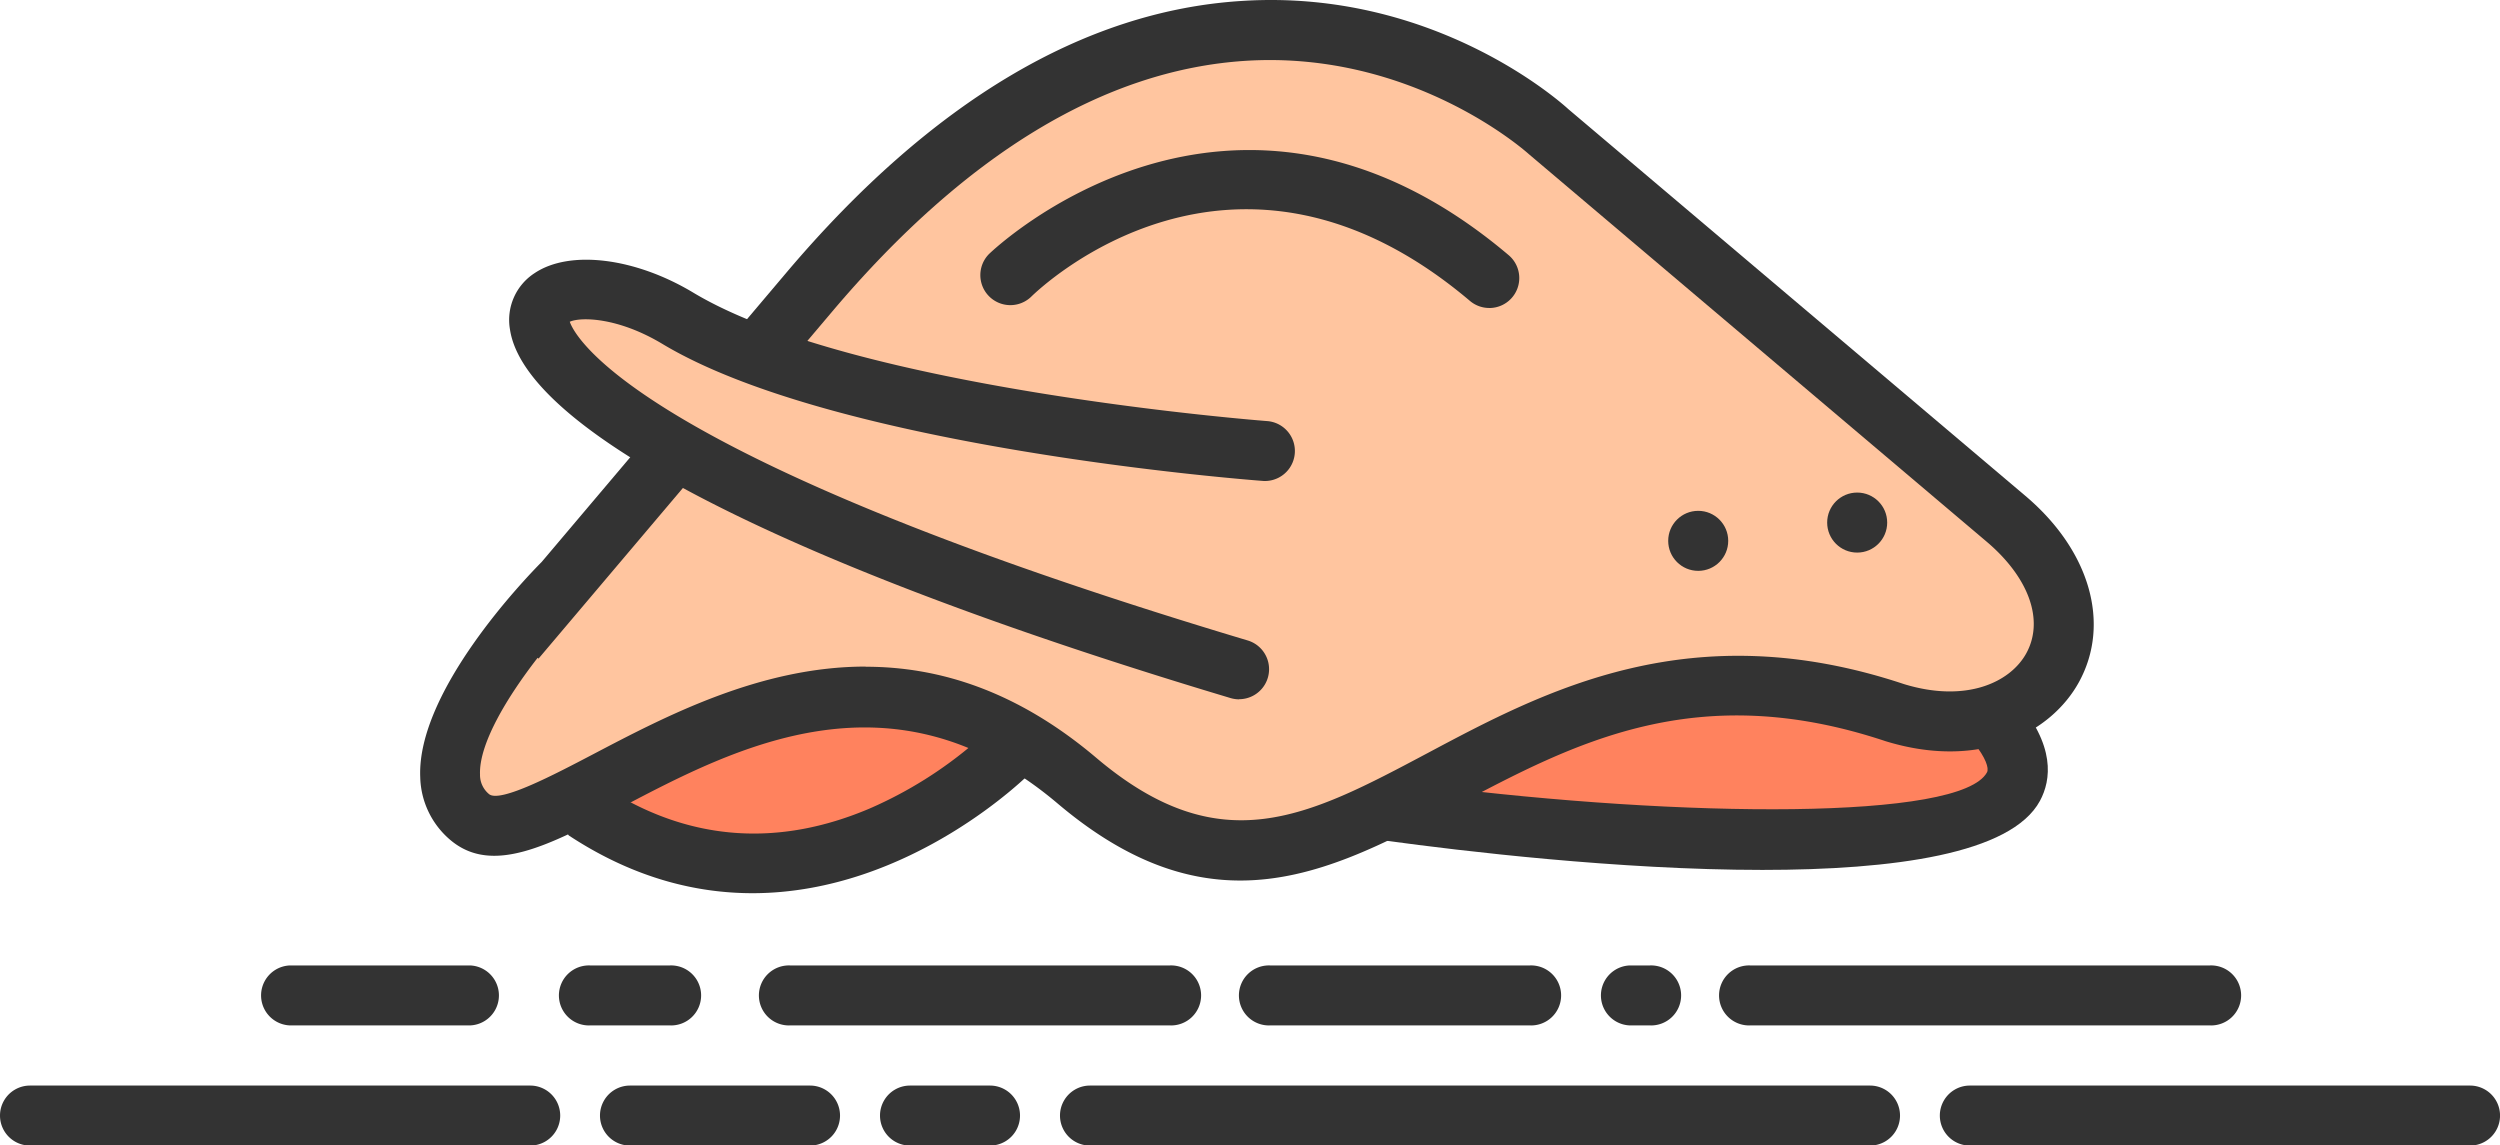 <svg xmlns="http://www.w3.org/2000/svg" viewBox="0 0 619.77 283.96"><defs><style>.cls-1{fill:#ff825e;}.cls-2{fill:#333;}.cls-3{fill:#ffc59f;}</style></defs><g id="Layer_2" data-name="Layer 2"><g id="Layer_1-2" data-name="Layer 1"><path class="cls-1" d="M345,201.1s191.78,26.23,149-23C494,178.12,360.34,110.8,345,201.1Z"/><path class="cls-2" d="M436.9,215.66c-35.62,0-75-4.75-92.88-7.19l-7.61-1.05,1.28-7.57c3.71-21.86,14.14-37.27,31-45.8C415.1,130.59,494,169.8,497.36,171.48l1.31.65.95,1.11c10.08,11.58,8.88,20.15,6.1,25.3C498.59,211.73,469.3,215.66,436.9,215.66ZM354,194.78c63.32,8,132.16,8.6,138.59-3.31.55-1-.3-3.63-3.29-7.35-10.28-4.91-77.17-35.39-114-16.78C364.75,172.72,357.73,181.73,354,194.78Z"/><path class="cls-1" d="M146.3,201.68c55,35.06,104.09-15.5,104.09-15.5S235.51,132.73,181,152.57,146.3,201.68,146.3,201.68Z"/><path class="cls-2" d="M186.56,221.43c-13.8,0-28.83-3.65-44.26-13.48l-1.29-.83-.87-1.27a32.18,32.18,0,0,1-3.27-26.55c4.52-14,18.51-25.34,41.56-33.72,18.54-6.74,35.06-6.5,49.11.74,22.47,11.56,29.71,36.8,30,37.87l1.15,4.11-3,3.06C255.33,191.77,225.92,221.43,186.56,221.43Zm-34.69-25.05c20,12.16,41.45,13.52,63.72,4.06a103.11,103.11,0,0,0,26.12-16.38c-2.66-6.34-9.07-18.44-21.08-24.57-10.19-5.21-22.68-5.18-37.11.07-18.27,6.64-29.5,15.05-32.5,24.32A17.27,17.27,0,0,0,151.87,196.38Z"/><path class="cls-3" d="M436.75,77.36l-53-44.84S299.91-44.93,200.62,72.4l-60.85,71.91s-42.22,42.22-23.3,58.23,82.4-66.67,150.53-9,101.32-50.65,202.64-16.88c36.11,11.07,57.94-22.41,27.67-48Z"/><path class="cls-2" d="M307.47,218.29c-14,0-28.77-5.13-45.27-19.09-40.79-34.51-79.86-13.95-108.39,1.06-17.75,9.35-31.78,16.73-42.14,8a21,21,0,0,1-7.49-15.6c-.89-21.25,26-49.21,30.1-53.34L194.94,67.6c35.8-42.3,73.85-65,113.12-67.38,47.89-3,79.42,25.62,80.75,26.84l113.3,95.87c16,13.53,21.21,31.64,13.3,46.13-6.85,12.53-24.34,21.94-47.95,14.69-46.94-15.64-77.25.47-106.57,16C343.2,209.19,326.08,218.29,307.47,218.29Zm-92.86-53c18.07,0,37.43,5.87,57.19,22.6,30.82,26.07,52.33,14.64,82.11-1.19C383,171.21,419.17,152,472,169.59c15.43,4.73,26.4-.43,30.35-7.66,4.45-8.15.67-18.74-9.85-27.65L379,38.2c-.52-.46-28.68-25.74-70.23-23.12-35,2.24-69.44,23.14-102.43,62.12l-72.83,86.07-.23-.19C125.58,173,118.72,184.48,119,192a6.15,6.15,0,0,0,2.23,4.86c2.72,2.28,16.49-5,25.61-9.77C164.91,177.61,188.4,165.25,214.61,165.25Z"/><circle class="cls-2" cx="421" cy="134.08" r="7.44"/><circle class="cls-2" cx="460.41" cy="129.55" r="7.44"/><path class="cls-2" d="M369.2,76.35a7.4,7.4,0,0,1-4.8-1.76c-58.49-49.49-106.76-3-108.79-1A7.44,7.44,0,0,1,245.16,63c.59-.59,60.1-57.92,128.84.25a7.43,7.43,0,0,1-4.8,13.11Z"/><path class="cls-3" d="M313.83,111.79S209.88,104,168,78.87,80.72,98.11,307.17,165.93"/><path class="cls-2" d="M307.17,173.37a7.54,7.54,0,0,1-2.13-.32C195.32,140.2,130.22,106.9,126.43,81.7a13.81,13.81,0,0,1,6.12-14c8.71-5.82,24.86-3.83,39.29,4.83,39.89,24,141.52,31.8,142.54,31.88a7.44,7.44,0,0,1-1.11,14.83c-4.32-.32-106.2-8.21-149.09-34-11.16-6.69-20.35-6.67-22.93-5.47,1.39,4,17,33.78,168.05,79a7.44,7.44,0,0,1-2.13,14.57Z"/><line class="cls-3" x1="314.84" y1="246.77" x2="379.3" y2="246.77"/><path class="cls-2" d="M379.3,254.21H314.85a7.44,7.44,0,1,1,0-14.87H379.3a7.44,7.44,0,1,1,0,14.87Z"/><line class="cls-3" x1="433.84" y1="246.77" x2="547.88" y2="246.77"/><path class="cls-2" d="M547.88,254.21h-114a7.44,7.44,0,1,1,0-14.87h114a7.44,7.44,0,1,1,0,14.87Z"/><line class="cls-3" x1="404.09" y1="246.77" x2="409.05" y2="246.77"/><path class="cls-2" d="M409.05,254.21h-5a7.44,7.44,0,0,1,0-14.87h5a7.44,7.44,0,1,1,0,14.87Z"/><line class="cls-3" x1="146.27" y1="246.77" x2="166.1" y2="246.77"/><path class="cls-2" d="M166.1,254.21H146.27a7.44,7.44,0,1,1,0-14.87H166.1a7.44,7.44,0,1,1,0,14.87Z"/><line class="cls-3" x1="195.85" y1="246.77" x2="290.05" y2="246.77"/><path class="cls-2" d="M290.05,254.21h-94.2a7.44,7.44,0,1,1,0-14.87h94.2a7.44,7.44,0,1,1,0,14.87Z"/><line class="cls-3" x1="270.22" y1="276.52" x2="463.59" y2="276.52"/><path class="cls-2" d="M463.59,284H270.22a7.44,7.44,0,0,1,0-14.88H463.59a7.44,7.44,0,0,1,0,14.88Z"/><line class="cls-3" x1="156.18" y1="276.52" x2="200.81" y2="276.52"/><path class="cls-2" d="M200.81,284H156.18a7.44,7.44,0,0,1,0-14.88h44.63a7.44,7.44,0,0,1,0,14.88Z"/><line class="cls-3" x1="7.44" y1="276.52" x2="131.39" y2="276.52"/><path class="cls-2" d="M131.39,284H7.44a7.44,7.44,0,0,1,0-14.88h124a7.44,7.44,0,1,1,0,14.88Z"/><line class="cls-3" x1="488.38" y1="276.52" x2="612.34" y2="276.52"/><path class="cls-2" d="M612.34,284h-124a7.44,7.44,0,0,1,0-14.88h124a7.44,7.44,0,0,1,0,14.88Z"/><line class="cls-3" x1="225.6" y1="276.52" x2="245.43" y2="276.52"/><path class="cls-2" d="M245.43,284H225.6a7.44,7.44,0,0,1,0-14.88h19.83a7.44,7.44,0,0,1,0,14.88Z"/><line class="cls-3" x1="71.89" y1="246.77" x2="116.52" y2="246.77"/><path class="cls-2" d="M116.52,254.21H71.89a7.44,7.44,0,0,1,0-14.87h44.63a7.44,7.44,0,0,1,0,14.87Z"/></g></g></svg>